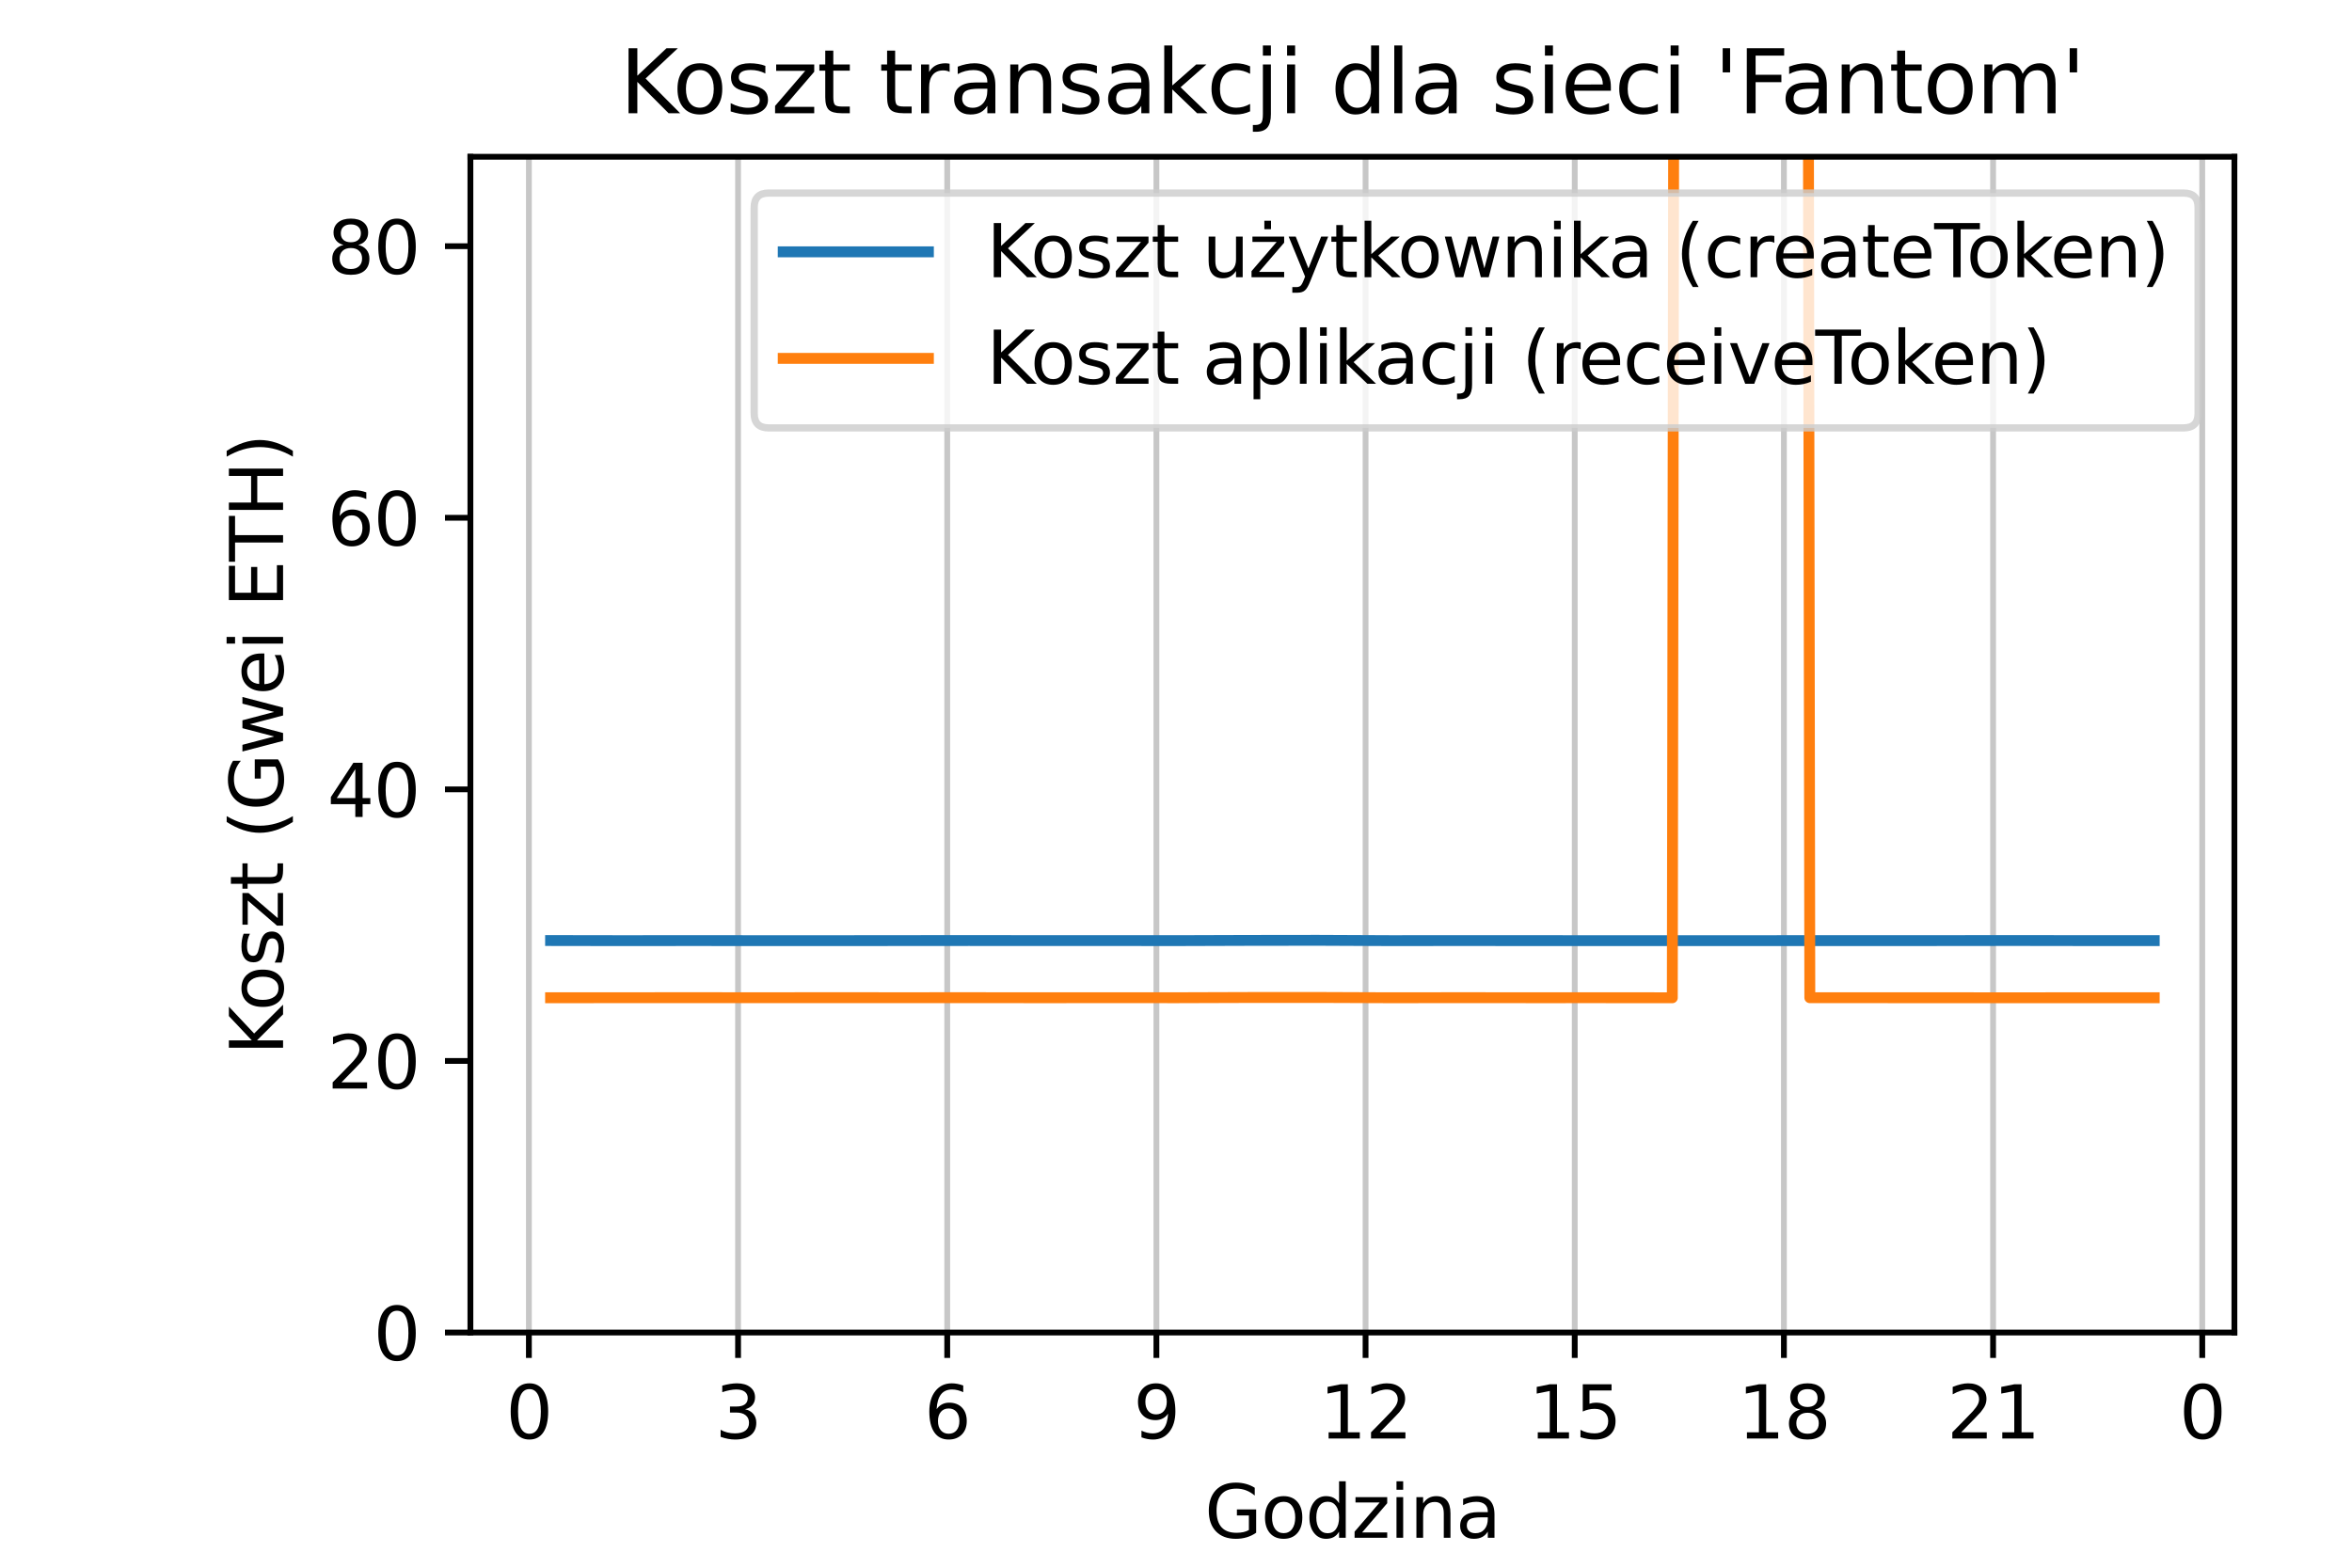<?xml version="1.0" encoding="utf-8" standalone="no"?>
<!DOCTYPE svg PUBLIC "-//W3C//DTD SVG 1.1//EN"
  "http://www.w3.org/Graphics/SVG/1.1/DTD/svg11.dtd">
<svg xmlns:xlink="http://www.w3.org/1999/xlink" width="324pt" height="216pt" viewBox="0 0 324 216" xmlns="http://www.w3.org/2000/svg" version="1.1">
 <defs>
  <style type="text/css">*{stroke-linejoin: round; stroke-linecap: butt}</style>
 </defs>
 <g id="figure_1">
  <g id="patch_1">
   <path d="M 0 216 
L 324 216 
L 324 0 
L 0 0 
z
" style="fill: #ffffff"/>
  </g>
  <g id="axes_1">
   <g id="patch_2">
    <path d="M 64.8 183.6 
L 307.8 183.6 
L 307.8 21.6 
L 64.8 21.6 
z
" style="fill: #ffffff"/>
   </g>
   <g id="matplotlib.axis_1">
    <g id="xtick_1">
     <g id="line2d_1">
      <path d="M 72.857 183.6 
L 72.857 21.6 
" clip-path="url(#p10dc325480)" style="fill: none; stroke: #b0b0b0; stroke-opacity: 0.7; stroke-width: 0.8; stroke-linecap: square"/>
     </g>
     <g id="line2d_2">
      <defs>
       <path id="mc358f6facb" d="M 0 0 
L 0 3.5 
" style="stroke: #000000; stroke-width: 0.8"/>
      </defs>
      <g>
       <use xlink:href="#mc358f6facb" x="72.857" y="183.6" style="stroke: #000000; stroke-width: 0.8"/>
      </g>
     </g>
     <g id="text_1">
      <!-- 0 -->
      <g transform="translate(69.676 198.198)scale(0.1 -0.1)">
       <defs>
        <path id="DejaVuSans-30" d="M 2034 4250 
Q 1547 4250 1301 3770 
Q 1056 3291 1056 2328 
Q 1056 1369 1301 889 
Q 1547 409 2034 409 
Q 2525 409 2770 889 
Q 3016 1369 3016 2328 
Q 3016 3291 2770 3770 
Q 2525 4250 2034 4250 
z
M 2034 4750 
Q 2819 4750 3233 4129 
Q 3647 3509 3647 2328 
Q 3647 1150 3233 529 
Q 2819 -91 2034 -91 
Q 1250 -91 836 529 
Q 422 1150 422 2328 
Q 422 3509 836 4129 
Q 1250 4750 2034 4750 
z
" transform="scale(0.016)"/>
       </defs>
       <use xlink:href="#DejaVuSans-30"/>
      </g>
     </g>
    </g>
    <g id="xtick_2">
     <g id="line2d_3">
      <path d="M 101.672 183.6 
L 101.672 21.6 
" clip-path="url(#p10dc325480)" style="fill: none; stroke: #b0b0b0; stroke-opacity: 0.7; stroke-width: 0.8; stroke-linecap: square"/>
     </g>
     <g id="line2d_4">
      <g>
       <use xlink:href="#mc358f6facb" x="101.672" y="183.6" style="stroke: #000000; stroke-width: 0.8"/>
      </g>
     </g>
     <g id="text_2">
      <!-- 3 -->
      <g transform="translate(98.49 198.198)scale(0.1 -0.1)">
       <defs>
        <path id="DejaVuSans-33" d="M 2597 2516 
Q 3050 2419 3304 2112 
Q 3559 1806 3559 1356 
Q 3559 666 3084 287 
Q 2609 -91 1734 -91 
Q 1441 -91 1130 -33 
Q 819 25 488 141 
L 488 750 
Q 750 597 1062 519 
Q 1375 441 1716 441 
Q 2309 441 2620 675 
Q 2931 909 2931 1356 
Q 2931 1769 2642 2001 
Q 2353 2234 1838 2234 
L 1294 2234 
L 1294 2753 
L 1863 2753 
Q 2328 2753 2575 2939 
Q 2822 3125 2822 3475 
Q 2822 3834 2567 4026 
Q 2313 4219 1838 4219 
Q 1578 4219 1281 4162 
Q 984 4106 628 3988 
L 628 4550 
Q 988 4650 1302 4700 
Q 1616 4750 1894 4750 
Q 2613 4750 3031 4423 
Q 3450 4097 3450 3541 
Q 3450 3153 3228 2886 
Q 3006 2619 2597 2516 
z
" transform="scale(0.016)"/>
       </defs>
       <use xlink:href="#DejaVuSans-33"/>
      </g>
     </g>
    </g>
    <g id="xtick_3">
     <g id="line2d_5">
      <path d="M 130.486 183.6 
L 130.486 21.6 
" clip-path="url(#p10dc325480)" style="fill: none; stroke: #b0b0b0; stroke-opacity: 0.7; stroke-width: 0.8; stroke-linecap: square"/>
     </g>
     <g id="line2d_6">
      <g>
       <use xlink:href="#mc358f6facb" x="130.486" y="183.6" style="stroke: #000000; stroke-width: 0.8"/>
      </g>
     </g>
     <g id="text_3">
      <!-- 6 -->
      <g transform="translate(127.305 198.198)scale(0.1 -0.1)">
       <defs>
        <path id="DejaVuSans-36" d="M 2113 2584 
Q 1688 2584 1439 2293 
Q 1191 2003 1191 1497 
Q 1191 994 1439 701 
Q 1688 409 2113 409 
Q 2538 409 2786 701 
Q 3034 994 3034 1497 
Q 3034 2003 2786 2293 
Q 2538 2584 2113 2584 
z
M 3366 4563 
L 3366 3988 
Q 3128 4100 2886 4159 
Q 2644 4219 2406 4219 
Q 1781 4219 1451 3797 
Q 1122 3375 1075 2522 
Q 1259 2794 1537 2939 
Q 1816 3084 2150 3084 
Q 2853 3084 3261 2657 
Q 3669 2231 3669 1497 
Q 3669 778 3244 343 
Q 2819 -91 2113 -91 
Q 1303 -91 875 529 
Q 447 1150 447 2328 
Q 447 3434 972 4092 
Q 1497 4750 2381 4750 
Q 2619 4750 2861 4703 
Q 3103 4656 3366 4563 
z
" transform="scale(0.016)"/>
       </defs>
       <use xlink:href="#DejaVuSans-36"/>
      </g>
     </g>
    </g>
    <g id="xtick_4">
     <g id="line2d_7">
      <path d="M 159.3 183.6 
L 159.3 21.6 
" clip-path="url(#p10dc325480)" style="fill: none; stroke: #b0b0b0; stroke-opacity: 0.7; stroke-width: 0.8; stroke-linecap: square"/>
     </g>
     <g id="line2d_8">
      <g>
       <use xlink:href="#mc358f6facb" x="159.3" y="183.6" style="stroke: #000000; stroke-width: 0.8"/>
      </g>
     </g>
     <g id="text_4">
      <!-- 9 -->
      <g transform="translate(156.119 198.198)scale(0.1 -0.1)">
       <defs>
        <path id="DejaVuSans-39" d="M 703 97 
L 703 672 
Q 941 559 1184 500 
Q 1428 441 1663 441 
Q 2288 441 2617 861 
Q 2947 1281 2994 2138 
Q 2813 1869 2534 1725 
Q 2256 1581 1919 1581 
Q 1219 1581 811 2004 
Q 403 2428 403 3163 
Q 403 3881 828 4315 
Q 1253 4750 1959 4750 
Q 2769 4750 3195 4129 
Q 3622 3509 3622 2328 
Q 3622 1225 3098 567 
Q 2575 -91 1691 -91 
Q 1453 -91 1209 -44 
Q 966 3 703 97 
z
M 1959 2075 
Q 2384 2075 2632 2365 
Q 2881 2656 2881 3163 
Q 2881 3666 2632 3958 
Q 2384 4250 1959 4250 
Q 1534 4250 1286 3958 
Q 1038 3666 1038 3163 
Q 1038 2656 1286 2365 
Q 1534 2075 1959 2075 
z
" transform="scale(0.016)"/>
       </defs>
       <use xlink:href="#DejaVuSans-39"/>
      </g>
     </g>
    </g>
    <g id="xtick_5">
     <g id="line2d_9">
      <path d="M 188.114 183.6 
L 188.114 21.6 
" clip-path="url(#p10dc325480)" style="fill: none; stroke: #b0b0b0; stroke-opacity: 0.7; stroke-width: 0.8; stroke-linecap: square"/>
     </g>
     <g id="line2d_10">
      <g>
       <use xlink:href="#mc358f6facb" x="188.114" y="183.6" style="stroke: #000000; stroke-width: 0.8"/>
      </g>
     </g>
     <g id="text_5">
      <!-- 12 -->
      <g transform="translate(181.752 198.198)scale(0.1 -0.1)">
       <defs>
        <path id="DejaVuSans-31" d="M 794 531 
L 1825 531 
L 1825 4091 
L 703 3866 
L 703 4441 
L 1819 4666 
L 2450 4666 
L 2450 531 
L 3481 531 
L 3481 0 
L 794 0 
L 794 531 
z
" transform="scale(0.016)"/>
        <path id="DejaVuSans-32" d="M 1228 531 
L 3431 531 
L 3431 0 
L 469 0 
L 469 531 
Q 828 903 1448 1529 
Q 2069 2156 2228 2338 
Q 2531 2678 2651 2914 
Q 2772 3150 2772 3378 
Q 2772 3750 2511 3984 
Q 2250 4219 1831 4219 
Q 1534 4219 1204 4116 
Q 875 4013 500 3803 
L 500 4441 
Q 881 4594 1212 4672 
Q 1544 4750 1819 4750 
Q 2544 4750 2975 4387 
Q 3406 4025 3406 3419 
Q 3406 3131 3298 2873 
Q 3191 2616 2906 2266 
Q 2828 2175 2409 1742 
Q 1991 1309 1228 531 
z
" transform="scale(0.016)"/>
       </defs>
       <use xlink:href="#DejaVuSans-31"/>
       <use xlink:href="#DejaVuSans-32" x="63.623"/>
      </g>
     </g>
    </g>
    <g id="xtick_6">
     <g id="line2d_11">
      <path d="M 216.928 183.6 
L 216.928 21.6 
" clip-path="url(#p10dc325480)" style="fill: none; stroke: #b0b0b0; stroke-opacity: 0.7; stroke-width: 0.8; stroke-linecap: square"/>
     </g>
     <g id="line2d_12">
      <g>
       <use xlink:href="#mc358f6facb" x="216.928" y="183.6" style="stroke: #000000; stroke-width: 0.8"/>
      </g>
     </g>
     <g id="text_6">
      <!-- 15 -->
      <g transform="translate(210.566 198.198)scale(0.1 -0.1)">
       <defs>
        <path id="DejaVuSans-35" d="M 691 4666 
L 3169 4666 
L 3169 4134 
L 1269 4134 
L 1269 2991 
Q 1406 3038 1543 3061 
Q 1681 3084 1819 3084 
Q 2600 3084 3056 2656 
Q 3513 2228 3513 1497 
Q 3513 744 3044 326 
Q 2575 -91 1722 -91 
Q 1428 -91 1123 -41 
Q 819 9 494 109 
L 494 744 
Q 775 591 1075 516 
Q 1375 441 1709 441 
Q 2250 441 2565 725 
Q 2881 1009 2881 1497 
Q 2881 1984 2565 2268 
Q 2250 2553 1709 2553 
Q 1456 2553 1204 2497 
Q 953 2441 691 2322 
L 691 4666 
z
" transform="scale(0.016)"/>
       </defs>
       <use xlink:href="#DejaVuSans-31"/>
       <use xlink:href="#DejaVuSans-35" x="63.623"/>
      </g>
     </g>
    </g>
    <g id="xtick_7">
     <g id="line2d_13">
      <path d="M 245.743 183.6 
L 245.743 21.6 
" clip-path="url(#p10dc325480)" style="fill: none; stroke: #b0b0b0; stroke-opacity: 0.7; stroke-width: 0.8; stroke-linecap: square"/>
     </g>
     <g id="line2d_14">
      <g>
       <use xlink:href="#mc358f6facb" x="245.743" y="183.6" style="stroke: #000000; stroke-width: 0.8"/>
      </g>
     </g>
     <g id="text_7">
      <!-- 18 -->
      <g transform="translate(239.38 198.198)scale(0.1 -0.1)">
       <defs>
        <path id="DejaVuSans-38" d="M 2034 2216 
Q 1584 2216 1326 1975 
Q 1069 1734 1069 1313 
Q 1069 891 1326 650 
Q 1584 409 2034 409 
Q 2484 409 2743 651 
Q 3003 894 3003 1313 
Q 3003 1734 2745 1975 
Q 2488 2216 2034 2216 
z
M 1403 2484 
Q 997 2584 770 2862 
Q 544 3141 544 3541 
Q 544 4100 942 4425 
Q 1341 4750 2034 4750 
Q 2731 4750 3128 4425 
Q 3525 4100 3525 3541 
Q 3525 3141 3298 2862 
Q 3072 2584 2669 2484 
Q 3125 2378 3379 2068 
Q 3634 1759 3634 1313 
Q 3634 634 3220 271 
Q 2806 -91 2034 -91 
Q 1263 -91 848 271 
Q 434 634 434 1313 
Q 434 1759 690 2068 
Q 947 2378 1403 2484 
z
M 1172 3481 
Q 1172 3119 1398 2916 
Q 1625 2713 2034 2713 
Q 2441 2713 2670 2916 
Q 2900 3119 2900 3481 
Q 2900 3844 2670 4047 
Q 2441 4250 2034 4250 
Q 1625 4250 1398 4047 
Q 1172 3844 1172 3481 
z
" transform="scale(0.016)"/>
       </defs>
       <use xlink:href="#DejaVuSans-31"/>
       <use xlink:href="#DejaVuSans-38" x="63.623"/>
      </g>
     </g>
    </g>
    <g id="xtick_8">
     <g id="line2d_15">
      <path d="M 274.557 183.6 
L 274.557 21.6 
" clip-path="url(#p10dc325480)" style="fill: none; stroke: #b0b0b0; stroke-opacity: 0.7; stroke-width: 0.8; stroke-linecap: square"/>
     </g>
     <g id="line2d_16">
      <g>
       <use xlink:href="#mc358f6facb" x="274.557" y="183.6" style="stroke: #000000; stroke-width: 0.8"/>
      </g>
     </g>
     <g id="text_8">
      <!-- 21 -->
      <g transform="translate(268.194 198.198)scale(0.1 -0.1)">
       <use xlink:href="#DejaVuSans-32"/>
       <use xlink:href="#DejaVuSans-31" x="63.623"/>
      </g>
     </g>
    </g>
    <g id="xtick_9">
     <g id="line2d_17">
      <path d="M 303.371 183.6 
L 303.371 21.6 
" clip-path="url(#p10dc325480)" style="fill: none; stroke: #b0b0b0; stroke-opacity: 0.7; stroke-width: 0.8; stroke-linecap: square"/>
     </g>
     <g id="line2d_18">
      <g>
       <use xlink:href="#mc358f6facb" x="303.371" y="183.6" style="stroke: #000000; stroke-width: 0.8"/>
      </g>
     </g>
     <g id="text_9">
      <!-- 0 -->
      <g transform="translate(300.19 198.198)scale(0.1 -0.1)">
       <use xlink:href="#DejaVuSans-30"/>
      </g>
     </g>
    </g>
    <g id="text_10">
     <!-- Godzina -->
     <g transform="translate(165.946 211.877)scale(0.1 -0.1)">
      <defs>
       <path id="DejaVuSans-47" d="M 3809 666 
L 3809 1919 
L 2778 1919 
L 2778 2438 
L 4434 2438 
L 4434 434 
Q 4069 175 3628 42 
Q 3188 -91 2688 -91 
Q 1594 -91 976 548 
Q 359 1188 359 2328 
Q 359 3472 976 4111 
Q 1594 4750 2688 4750 
Q 3144 4750 3555 4637 
Q 3966 4525 4313 4306 
L 4313 3634 
Q 3963 3931 3569 4081 
Q 3175 4231 2741 4231 
Q 1884 4231 1454 3753 
Q 1025 3275 1025 2328 
Q 1025 1384 1454 906 
Q 1884 428 2741 428 
Q 3075 428 3337 486 
Q 3600 544 3809 666 
z
" transform="scale(0.016)"/>
       <path id="DejaVuSans-6f" d="M 1959 3097 
Q 1497 3097 1228 2736 
Q 959 2375 959 1747 
Q 959 1119 1226 758 
Q 1494 397 1959 397 
Q 2419 397 2687 759 
Q 2956 1122 2956 1747 
Q 2956 2369 2687 2733 
Q 2419 3097 1959 3097 
z
M 1959 3584 
Q 2709 3584 3137 3096 
Q 3566 2609 3566 1747 
Q 3566 888 3137 398 
Q 2709 -91 1959 -91 
Q 1206 -91 779 398 
Q 353 888 353 1747 
Q 353 2609 779 3096 
Q 1206 3584 1959 3584 
z
" transform="scale(0.016)"/>
       <path id="DejaVuSans-64" d="M 2906 2969 
L 2906 4863 
L 3481 4863 
L 3481 0 
L 2906 0 
L 2906 525 
Q 2725 213 2448 61 
Q 2172 -91 1784 -91 
Q 1150 -91 751 415 
Q 353 922 353 1747 
Q 353 2572 751 3078 
Q 1150 3584 1784 3584 
Q 2172 3584 2448 3432 
Q 2725 3281 2906 2969 
z
M 947 1747 
Q 947 1113 1208 752 
Q 1469 391 1925 391 
Q 2381 391 2643 752 
Q 2906 1113 2906 1747 
Q 2906 2381 2643 2742 
Q 2381 3103 1925 3103 
Q 1469 3103 1208 2742 
Q 947 2381 947 1747 
z
" transform="scale(0.016)"/>
       <path id="DejaVuSans-7a" d="M 353 3500 
L 3084 3500 
L 3084 2975 
L 922 459 
L 3084 459 
L 3084 0 
L 275 0 
L 275 525 
L 2438 3041 
L 353 3041 
L 353 3500 
z
" transform="scale(0.016)"/>
       <path id="DejaVuSans-69" d="M 603 3500 
L 1178 3500 
L 1178 0 
L 603 0 
L 603 3500 
z
M 603 4863 
L 1178 4863 
L 1178 4134 
L 603 4134 
L 603 4863 
z
" transform="scale(0.016)"/>
       <path id="DejaVuSans-6e" d="M 3513 2113 
L 3513 0 
L 2938 0 
L 2938 2094 
Q 2938 2591 2744 2837 
Q 2550 3084 2163 3084 
Q 1697 3084 1428 2787 
Q 1159 2491 1159 1978 
L 1159 0 
L 581 0 
L 581 3500 
L 1159 3500 
L 1159 2956 
Q 1366 3272 1645 3428 
Q 1925 3584 2291 3584 
Q 2894 3584 3203 3211 
Q 3513 2838 3513 2113 
z
" transform="scale(0.016)"/>
       <path id="DejaVuSans-61" d="M 2194 1759 
Q 1497 1759 1228 1600 
Q 959 1441 959 1056 
Q 959 750 1161 570 
Q 1363 391 1709 391 
Q 2188 391 2477 730 
Q 2766 1069 2766 1631 
L 2766 1759 
L 2194 1759 
z
M 3341 1997 
L 3341 0 
L 2766 0 
L 2766 531 
Q 2569 213 2275 61 
Q 1981 -91 1556 -91 
Q 1019 -91 701 211 
Q 384 513 384 1019 
Q 384 1609 779 1909 
Q 1175 2209 1959 2209 
L 2766 2209 
L 2766 2266 
Q 2766 2663 2505 2880 
Q 2244 3097 1772 3097 
Q 1472 3097 1187 3025 
Q 903 2953 641 2809 
L 641 3341 
Q 956 3463 1253 3523 
Q 1550 3584 1831 3584 
Q 2591 3584 2966 3190 
Q 3341 2797 3341 1997 
z
" transform="scale(0.016)"/>
      </defs>
      <use xlink:href="#DejaVuSans-47"/>
      <use xlink:href="#DejaVuSans-6f" x="77.49"/>
      <use xlink:href="#DejaVuSans-64" x="138.672"/>
      <use xlink:href="#DejaVuSans-7a" x="202.148"/>
      <use xlink:href="#DejaVuSans-69" x="254.639"/>
      <use xlink:href="#DejaVuSans-6e" x="282.422"/>
      <use xlink:href="#DejaVuSans-61" x="345.801"/>
     </g>
    </g>
   </g>
   <g id="matplotlib.axis_2">
    <g id="ytick_1">
     <g id="line2d_19">
      <defs>
       <path id="ma795c23fcf" d="M 0 0 
L -3.5 0 
" style="stroke: #000000; stroke-width: 0.8"/>
      </defs>
      <g>
       <use xlink:href="#ma795c23fcf" x="64.8" y="183.6" style="stroke: #000000; stroke-width: 0.8"/>
      </g>
     </g>
     <g id="text_11">
      <!-- 0 -->
      <g transform="translate(51.438 187.399)scale(0.1 -0.1)">
       <use xlink:href="#DejaVuSans-30"/>
      </g>
     </g>
    </g>
    <g id="ytick_2">
     <g id="line2d_20">
      <g>
       <use xlink:href="#ma795c23fcf" x="64.8" y="146.18" style="stroke: #000000; stroke-width: 0.8"/>
      </g>
     </g>
     <g id="text_12">
      <!-- 20 -->
      <g transform="translate(45.075 149.979)scale(0.1 -0.1)">
       <use xlink:href="#DejaVuSans-32"/>
       <use xlink:href="#DejaVuSans-30" x="63.623"/>
      </g>
     </g>
    </g>
    <g id="ytick_3">
     <g id="line2d_21">
      <g>
       <use xlink:href="#ma795c23fcf" x="64.8" y="108.76" style="stroke: #000000; stroke-width: 0.8"/>
      </g>
     </g>
     <g id="text_13">
      <!-- 40 -->
      <g transform="translate(45.075 112.56)scale(0.1 -0.1)">
       <defs>
        <path id="DejaVuSans-34" d="M 2419 4116 
L 825 1625 
L 2419 1625 
L 2419 4116 
z
M 2253 4666 
L 3047 4666 
L 3047 1625 
L 3713 1625 
L 3713 1100 
L 3047 1100 
L 3047 0 
L 2419 0 
L 2419 1100 
L 313 1100 
L 313 1709 
L 2253 4666 
z
" transform="scale(0.016)"/>
       </defs>
       <use xlink:href="#DejaVuSans-34"/>
       <use xlink:href="#DejaVuSans-30" x="63.623"/>
      </g>
     </g>
    </g>
    <g id="ytick_4">
     <g id="line2d_22">
      <g>
       <use xlink:href="#ma795c23fcf" x="64.8" y="71.341" style="stroke: #000000; stroke-width: 0.8"/>
      </g>
     </g>
     <g id="text_14">
      <!-- 60 -->
      <g transform="translate(45.075 75.14)scale(0.1 -0.1)">
       <use xlink:href="#DejaVuSans-36"/>
       <use xlink:href="#DejaVuSans-30" x="63.623"/>
      </g>
     </g>
    </g>
    <g id="ytick_5">
     <g id="line2d_23">
      <g>
       <use xlink:href="#ma795c23fcf" x="64.8" y="33.921" style="stroke: #000000; stroke-width: 0.8"/>
      </g>
     </g>
     <g id="text_15">
      <!-- 80 -->
      <g transform="translate(45.075 37.72)scale(0.1 -0.1)">
       <use xlink:href="#DejaVuSans-38"/>
       <use xlink:href="#DejaVuSans-30" x="63.623"/>
      </g>
     </g>
    </g>
    <g id="text_16">
     <!-- Koszt (Gwei ETH) -->
     <g transform="translate(38.995 145.359)rotate(-90)scale(0.1 -0.1)">
      <defs>
       <path id="DejaVuSans-4b" d="M 628 4666 
L 1259 4666 
L 1259 2694 
L 3353 4666 
L 4166 4666 
L 1850 2491 
L 4331 0 
L 3500 0 
L 1259 2247 
L 1259 0 
L 628 0 
L 628 4666 
z
" transform="scale(0.016)"/>
       <path id="DejaVuSans-73" d="M 2834 3397 
L 2834 2853 
Q 2591 2978 2328 3040 
Q 2066 3103 1784 3103 
Q 1356 3103 1142 2972 
Q 928 2841 928 2578 
Q 928 2378 1081 2264 
Q 1234 2150 1697 2047 
L 1894 2003 
Q 2506 1872 2764 1633 
Q 3022 1394 3022 966 
Q 3022 478 2636 193 
Q 2250 -91 1575 -91 
Q 1294 -91 989 -36 
Q 684 19 347 128 
L 347 722 
Q 666 556 975 473 
Q 1284 391 1588 391 
Q 1994 391 2212 530 
Q 2431 669 2431 922 
Q 2431 1156 2273 1281 
Q 2116 1406 1581 1522 
L 1381 1569 
Q 847 1681 609 1914 
Q 372 2147 372 2553 
Q 372 3047 722 3315 
Q 1072 3584 1716 3584 
Q 2034 3584 2315 3537 
Q 2597 3491 2834 3397 
z
" transform="scale(0.016)"/>
       <path id="DejaVuSans-74" d="M 1172 4494 
L 1172 3500 
L 2356 3500 
L 2356 3053 
L 1172 3053 
L 1172 1153 
Q 1172 725 1289 603 
Q 1406 481 1766 481 
L 2356 481 
L 2356 0 
L 1766 0 
Q 1100 0 847 248 
Q 594 497 594 1153 
L 594 3053 
L 172 3053 
L 172 3500 
L 594 3500 
L 594 4494 
L 1172 4494 
z
" transform="scale(0.016)"/>
       <path id="DejaVuSans-20" transform="scale(0.016)"/>
       <path id="DejaVuSans-28" d="M 1984 4856 
Q 1566 4138 1362 3434 
Q 1159 2731 1159 2009 
Q 1159 1288 1364 580 
Q 1569 -128 1984 -844 
L 1484 -844 
Q 1016 -109 783 600 
Q 550 1309 550 2009 
Q 550 2706 781 3412 
Q 1013 4119 1484 4856 
L 1984 4856 
z
" transform="scale(0.016)"/>
       <path id="DejaVuSans-77" d="M 269 3500 
L 844 3500 
L 1563 769 
L 2278 3500 
L 2956 3500 
L 3675 769 
L 4391 3500 
L 4966 3500 
L 4050 0 
L 3372 0 
L 2619 2869 
L 1863 0 
L 1184 0 
L 269 3500 
z
" transform="scale(0.016)"/>
       <path id="DejaVuSans-65" d="M 3597 1894 
L 3597 1613 
L 953 1613 
Q 991 1019 1311 708 
Q 1631 397 2203 397 
Q 2534 397 2845 478 
Q 3156 559 3463 722 
L 3463 178 
Q 3153 47 2828 -22 
Q 2503 -91 2169 -91 
Q 1331 -91 842 396 
Q 353 884 353 1716 
Q 353 2575 817 3079 
Q 1281 3584 2069 3584 
Q 2775 3584 3186 3129 
Q 3597 2675 3597 1894 
z
M 3022 2063 
Q 3016 2534 2758 2815 
Q 2500 3097 2075 3097 
Q 1594 3097 1305 2825 
Q 1016 2553 972 2059 
L 3022 2063 
z
" transform="scale(0.016)"/>
       <path id="DejaVuSans-45" d="M 628 4666 
L 3578 4666 
L 3578 4134 
L 1259 4134 
L 1259 2753 
L 3481 2753 
L 3481 2222 
L 1259 2222 
L 1259 531 
L 3634 531 
L 3634 0 
L 628 0 
L 628 4666 
z
" transform="scale(0.016)"/>
       <path id="DejaVuSans-54" d="M -19 4666 
L 3928 4666 
L 3928 4134 
L 2272 4134 
L 2272 0 
L 1638 0 
L 1638 4134 
L -19 4134 
L -19 4666 
z
" transform="scale(0.016)"/>
       <path id="DejaVuSans-48" d="M 628 4666 
L 1259 4666 
L 1259 2753 
L 3553 2753 
L 3553 4666 
L 4184 4666 
L 4184 0 
L 3553 0 
L 3553 2222 
L 1259 2222 
L 1259 0 
L 628 0 
L 628 4666 
z
" transform="scale(0.016)"/>
       <path id="DejaVuSans-29" d="M 513 4856 
L 1013 4856 
Q 1481 4119 1714 3412 
Q 1947 2706 1947 2009 
Q 1947 1309 1714 600 
Q 1481 -109 1013 -844 
L 513 -844 
Q 928 -128 1133 580 
Q 1338 1288 1338 2009 
Q 1338 2731 1133 3434 
Q 928 4138 513 4856 
z
" transform="scale(0.016)"/>
      </defs>
      <use xlink:href="#DejaVuSans-4b"/>
      <use xlink:href="#DejaVuSans-6f" x="60.576"/>
      <use xlink:href="#DejaVuSans-73" x="121.758"/>
      <use xlink:href="#DejaVuSans-7a" x="173.857"/>
      <use xlink:href="#DejaVuSans-74" x="226.348"/>
      <use xlink:href="#DejaVuSans-20" x="265.557"/>
      <use xlink:href="#DejaVuSans-28" x="297.344"/>
      <use xlink:href="#DejaVuSans-47" x="336.357"/>
      <use xlink:href="#DejaVuSans-77" x="413.848"/>
      <use xlink:href="#DejaVuSans-65" x="495.635"/>
      <use xlink:href="#DejaVuSans-69" x="557.158"/>
      <use xlink:href="#DejaVuSans-20" x="584.941"/>
      <use xlink:href="#DejaVuSans-45" x="616.729"/>
      <use xlink:href="#DejaVuSans-54" x="679.912"/>
      <use xlink:href="#DejaVuSans-48" x="740.996"/>
      <use xlink:href="#DejaVuSans-29" x="816.191"/>
     </g>
    </g>
   </g>
   <g id="line2d_24">
    <path d="M 75.845 129.589 
L 86.034 129.605 
L 95.639 129.595 
L 104.66 129.605 
L 115.132 129.605 
L 123.869 129.596 
L 133.474 129.589 
L 143.079 129.597 
L 153.27 129.595 
L 162.288 129.601 
L 171.893 129.57 
L 181.498 129.558 
L 191.697 129.604 
L 200.707 129.594 
L 210.899 129.601 
L 220.504 129.604 
L 230.37 129.604 
L 239.71 129.605 
L 249.312 129.6 
L 258.925 129.602 
L 267.943 129.597 
L 277.545 129.586 
L 287.152 129.6 
L 296.755 129.602 
" clip-path="url(#p10dc325480)" style="fill: none; stroke: #1f77b4; stroke-width: 1.5; stroke-linecap: square"/>
   </g>
   <g id="line2d_25">
    <path d="M 75.845 137.472 
L 86.034 137.466 
L 95.639 137.463 
L 104.66 137.467 
L 115.132 137.462 
L 123.869 137.466 
L 133.474 137.463 
L 143.079 137.47 
L 153.27 137.466 
L 162.288 137.469 
L 171.893 137.439 
L 181.498 137.434 
L 191.697 137.473 
L 200.707 137.462 
L 210.899 137.469 
L 220.504 137.468 
L 230.37 137.475 
L 230.584 -1 
M 249.092 -1 
L 249.312 137.465 
L 258.925 137.468 
L 267.943 137.472 
L 277.545 137.475 
L 287.152 137.471 
L 296.755 137.473 
" clip-path="url(#p10dc325480)" style="fill: none; stroke: #ff7f0e; stroke-width: 1.5; stroke-linecap: square"/>
   </g>
   <g id="patch_3">
    <path d="M 64.8 183.6 
L 64.8 21.6 
" style="fill: none; stroke: #000000; stroke-width: 0.8; stroke-linejoin: miter; stroke-linecap: square"/>
   </g>
   <g id="patch_4">
    <path d="M 307.8 183.6 
L 307.8 21.6 
" style="fill: none; stroke: #000000; stroke-width: 0.8; stroke-linejoin: miter; stroke-linecap: square"/>
   </g>
   <g id="patch_5">
    <path d="M 64.8 183.6 
L 307.8 183.6 
" style="fill: none; stroke: #000000; stroke-width: 0.8; stroke-linejoin: miter; stroke-linecap: square"/>
   </g>
   <g id="patch_6">
    <path d="M 64.8 21.6 
L 307.8 21.6 
" style="fill: none; stroke: #000000; stroke-width: 0.8; stroke-linejoin: miter; stroke-linecap: square"/>
   </g>
   <g id="text_17">
    <!-- Koszt transakcji dla sieci 'Fantom' -->
    <g transform="translate(85.38 15.6)scale(0.12 -0.12)">
     <defs>
      <path id="DejaVuSans-72" d="M 2631 2963 
Q 2534 3019 2420 3045 
Q 2306 3072 2169 3072 
Q 1681 3072 1420 2755 
Q 1159 2438 1159 1844 
L 1159 0 
L 581 0 
L 581 3500 
L 1159 3500 
L 1159 2956 
Q 1341 3275 1631 3429 
Q 1922 3584 2338 3584 
Q 2397 3584 2469 3576 
Q 2541 3569 2628 3553 
L 2631 2963 
z
" transform="scale(0.016)"/>
      <path id="DejaVuSans-6b" d="M 581 4863 
L 1159 4863 
L 1159 1991 
L 2875 3500 
L 3609 3500 
L 1753 1863 
L 3688 0 
L 2938 0 
L 1159 1709 
L 1159 0 
L 581 0 
L 581 4863 
z
" transform="scale(0.016)"/>
      <path id="DejaVuSans-63" d="M 3122 3366 
L 3122 2828 
Q 2878 2963 2633 3030 
Q 2388 3097 2138 3097 
Q 1578 3097 1268 2742 
Q 959 2388 959 1747 
Q 959 1106 1268 751 
Q 1578 397 2138 397 
Q 2388 397 2633 464 
Q 2878 531 3122 666 
L 3122 134 
Q 2881 22 2623 -34 
Q 2366 -91 2075 -91 
Q 1284 -91 818 406 
Q 353 903 353 1747 
Q 353 2603 823 3093 
Q 1294 3584 2113 3584 
Q 2378 3584 2631 3529 
Q 2884 3475 3122 3366 
z
" transform="scale(0.016)"/>
      <path id="DejaVuSans-6a" d="M 603 3500 
L 1178 3500 
L 1178 -63 
Q 1178 -731 923 -1031 
Q 669 -1331 103 -1331 
L -116 -1331 
L -116 -844 
L 38 -844 
Q 366 -844 484 -692 
Q 603 -541 603 -63 
L 603 3500 
z
M 603 4863 
L 1178 4863 
L 1178 4134 
L 603 4134 
L 603 4863 
z
" transform="scale(0.016)"/>
      <path id="DejaVuSans-6c" d="M 603 4863 
L 1178 4863 
L 1178 0 
L 603 0 
L 603 4863 
z
" transform="scale(0.016)"/>
      <path id="DejaVuSans-27" d="M 1147 4666 
L 1147 2931 
L 616 2931 
L 616 4666 
L 1147 4666 
z
" transform="scale(0.016)"/>
      <path id="DejaVuSans-46" d="M 628 4666 
L 3309 4666 
L 3309 4134 
L 1259 4134 
L 1259 2759 
L 3109 2759 
L 3109 2228 
L 1259 2228 
L 1259 0 
L 628 0 
L 628 4666 
z
" transform="scale(0.016)"/>
      <path id="DejaVuSans-6d" d="M 3328 2828 
Q 3544 3216 3844 3400 
Q 4144 3584 4550 3584 
Q 5097 3584 5394 3201 
Q 5691 2819 5691 2113 
L 5691 0 
L 5113 0 
L 5113 2094 
Q 5113 2597 4934 2840 
Q 4756 3084 4391 3084 
Q 3944 3084 3684 2787 
Q 3425 2491 3425 1978 
L 3425 0 
L 2847 0 
L 2847 2094 
Q 2847 2600 2669 2842 
Q 2491 3084 2119 3084 
Q 1678 3084 1418 2786 
Q 1159 2488 1159 1978 
L 1159 0 
L 581 0 
L 581 3500 
L 1159 3500 
L 1159 2956 
Q 1356 3278 1631 3431 
Q 1906 3584 2284 3584 
Q 2666 3584 2933 3390 
Q 3200 3197 3328 2828 
z
" transform="scale(0.016)"/>
     </defs>
     <use xlink:href="#DejaVuSans-4b"/>
     <use xlink:href="#DejaVuSans-6f" x="60.576"/>
     <use xlink:href="#DejaVuSans-73" x="121.758"/>
     <use xlink:href="#DejaVuSans-7a" x="173.857"/>
     <use xlink:href="#DejaVuSans-74" x="226.348"/>
     <use xlink:href="#DejaVuSans-20" x="265.557"/>
     <use xlink:href="#DejaVuSans-74" x="297.344"/>
     <use xlink:href="#DejaVuSans-72" x="336.553"/>
     <use xlink:href="#DejaVuSans-61" x="377.666"/>
     <use xlink:href="#DejaVuSans-6e" x="438.945"/>
     <use xlink:href="#DejaVuSans-73" x="502.324"/>
     <use xlink:href="#DejaVuSans-61" x="554.424"/>
     <use xlink:href="#DejaVuSans-6b" x="615.703"/>
     <use xlink:href="#DejaVuSans-63" x="673.613"/>
     <use xlink:href="#DejaVuSans-6a" x="728.594"/>
     <use xlink:href="#DejaVuSans-69" x="756.377"/>
     <use xlink:href="#DejaVuSans-20" x="784.16"/>
     <use xlink:href="#DejaVuSans-64" x="815.947"/>
     <use xlink:href="#DejaVuSans-6c" x="879.424"/>
     <use xlink:href="#DejaVuSans-61" x="907.207"/>
     <use xlink:href="#DejaVuSans-20" x="968.486"/>
     <use xlink:href="#DejaVuSans-73" x="1000.273"/>
     <use xlink:href="#DejaVuSans-69" x="1052.373"/>
     <use xlink:href="#DejaVuSans-65" x="1080.156"/>
     <use xlink:href="#DejaVuSans-63" x="1141.68"/>
     <use xlink:href="#DejaVuSans-69" x="1196.66"/>
     <use xlink:href="#DejaVuSans-20" x="1224.443"/>
     <use xlink:href="#DejaVuSans-27" x="1256.23"/>
     <use xlink:href="#DejaVuSans-46" x="1283.721"/>
     <use xlink:href="#DejaVuSans-61" x="1332.115"/>
     <use xlink:href="#DejaVuSans-6e" x="1393.395"/>
     <use xlink:href="#DejaVuSans-74" x="1456.773"/>
     <use xlink:href="#DejaVuSans-6f" x="1495.982"/>
     <use xlink:href="#DejaVuSans-6d" x="1557.164"/>
     <use xlink:href="#DejaVuSans-27" x="1654.576"/>
    </g>
   </g>
   <g id="legend_1">
    <g id="patch_7">
     <path d="M 105.892 58.956 
L 300.8 58.956 
Q 302.8 58.956 302.8 56.956 
L 302.8 28.6 
Q 302.8 26.6 300.8 26.6 
L 105.892 26.6 
Q 103.892 26.6 103.892 28.6 
L 103.892 56.956 
Q 103.892 58.956 105.892 58.956 
z
" style="fill: #ffffff; opacity: 0.8; stroke: #cccccc; stroke-linejoin: miter"/>
    </g>
    <g id="line2d_26">
     <path d="M 107.892 34.698 
L 117.892 34.698 
L 127.892 34.698 
" style="fill: none; stroke: #1f77b4; stroke-width: 1.5; stroke-linecap: square"/>
    </g>
    <g id="text_18">
     <!-- Koszt użytkownika (createToken) -->
     <g transform="translate(135.892 38.198)scale(0.1 -0.1)">
      <defs>
       <path id="DejaVuSans-75" d="M 544 1381 
L 544 3500 
L 1119 3500 
L 1119 1403 
Q 1119 906 1312 657 
Q 1506 409 1894 409 
Q 2359 409 2629 706 
Q 2900 1003 2900 1516 
L 2900 3500 
L 3475 3500 
L 3475 0 
L 2900 0 
L 2900 538 
Q 2691 219 2414 64 
Q 2138 -91 1772 -91 
Q 1169 -91 856 284 
Q 544 659 544 1381 
z
M 1991 3584 
L 1991 3584 
z
" transform="scale(0.016)"/>
       <path id="DejaVuSans-17c" d="M 1378 4863 
L 1953 4863 
L 1953 4134 
L 1378 4134 
L 1378 4863 
z
M 1672 3584 
L 1672 3584 
z
M 353 3500 
L 3084 3500 
L 3084 2975 
L 922 459 
L 3084 459 
L 3084 0 
L 275 0 
L 275 525 
L 2438 3041 
L 353 3041 
L 353 3500 
z
" transform="scale(0.016)"/>
       <path id="DejaVuSans-79" d="M 2059 -325 
Q 1816 -950 1584 -1140 
Q 1353 -1331 966 -1331 
L 506 -1331 
L 506 -850 
L 844 -850 
Q 1081 -850 1212 -737 
Q 1344 -625 1503 -206 
L 1606 56 
L 191 3500 
L 800 3500 
L 1894 763 
L 2988 3500 
L 3597 3500 
L 2059 -325 
z
" transform="scale(0.016)"/>
      </defs>
      <use xlink:href="#DejaVuSans-4b"/>
      <use xlink:href="#DejaVuSans-6f" x="60.576"/>
      <use xlink:href="#DejaVuSans-73" x="121.758"/>
      <use xlink:href="#DejaVuSans-7a" x="173.857"/>
      <use xlink:href="#DejaVuSans-74" x="226.348"/>
      <use xlink:href="#DejaVuSans-20" x="265.557"/>
      <use xlink:href="#DejaVuSans-75" x="297.344"/>
      <use xlink:href="#DejaVuSans-17c" x="360.723"/>
      <use xlink:href="#DejaVuSans-79" x="413.213"/>
      <use xlink:href="#DejaVuSans-74" x="472.393"/>
      <use xlink:href="#DejaVuSans-6b" x="511.602"/>
      <use xlink:href="#DejaVuSans-6f" x="565.887"/>
      <use xlink:href="#DejaVuSans-77" x="627.068"/>
      <use xlink:href="#DejaVuSans-6e" x="708.855"/>
      <use xlink:href="#DejaVuSans-69" x="772.234"/>
      <use xlink:href="#DejaVuSans-6b" x="800.018"/>
      <use xlink:href="#DejaVuSans-61" x="856.178"/>
      <use xlink:href="#DejaVuSans-20" x="917.457"/>
      <use xlink:href="#DejaVuSans-28" x="949.244"/>
      <use xlink:href="#DejaVuSans-63" x="988.258"/>
      <use xlink:href="#DejaVuSans-72" x="1043.238"/>
      <use xlink:href="#DejaVuSans-65" x="1082.102"/>
      <use xlink:href="#DejaVuSans-61" x="1143.625"/>
      <use xlink:href="#DejaVuSans-74" x="1204.904"/>
      <use xlink:href="#DejaVuSans-65" x="1244.113"/>
      <use xlink:href="#DejaVuSans-54" x="1305.637"/>
      <use xlink:href="#DejaVuSans-6f" x="1349.721"/>
      <use xlink:href="#DejaVuSans-6b" x="1410.902"/>
      <use xlink:href="#DejaVuSans-65" x="1465.188"/>
      <use xlink:href="#DejaVuSans-6e" x="1526.711"/>
      <use xlink:href="#DejaVuSans-29" x="1590.09"/>
     </g>
    </g>
    <g id="line2d_27">
     <path d="M 107.892 49.377 
L 117.892 49.377 
L 127.892 49.377 
" style="fill: none; stroke: #ff7f0e; stroke-width: 1.5; stroke-linecap: square"/>
    </g>
    <g id="text_19">
     <!-- Koszt aplikacji (receiveToken) -->
     <g transform="translate(135.892 52.877)scale(0.1 -0.1)">
      <defs>
       <path id="DejaVuSans-70" d="M 1159 525 
L 1159 -1331 
L 581 -1331 
L 581 3500 
L 1159 3500 
L 1159 2969 
Q 1341 3281 1617 3432 
Q 1894 3584 2278 3584 
Q 2916 3584 3314 3078 
Q 3713 2572 3713 1747 
Q 3713 922 3314 415 
Q 2916 -91 2278 -91 
Q 1894 -91 1617 61 
Q 1341 213 1159 525 
z
M 3116 1747 
Q 3116 2381 2855 2742 
Q 2594 3103 2138 3103 
Q 1681 3103 1420 2742 
Q 1159 2381 1159 1747 
Q 1159 1113 1420 752 
Q 1681 391 2138 391 
Q 2594 391 2855 752 
Q 3116 1113 3116 1747 
z
" transform="scale(0.016)"/>
       <path id="DejaVuSans-76" d="M 191 3500 
L 800 3500 
L 1894 563 
L 2988 3500 
L 3597 3500 
L 2284 0 
L 1503 0 
L 191 3500 
z
" transform="scale(0.016)"/>
      </defs>
      <use xlink:href="#DejaVuSans-4b"/>
      <use xlink:href="#DejaVuSans-6f" x="60.576"/>
      <use xlink:href="#DejaVuSans-73" x="121.758"/>
      <use xlink:href="#DejaVuSans-7a" x="173.857"/>
      <use xlink:href="#DejaVuSans-74" x="226.348"/>
      <use xlink:href="#DejaVuSans-20" x="265.557"/>
      <use xlink:href="#DejaVuSans-61" x="297.344"/>
      <use xlink:href="#DejaVuSans-70" x="358.623"/>
      <use xlink:href="#DejaVuSans-6c" x="422.1"/>
      <use xlink:href="#DejaVuSans-69" x="449.883"/>
      <use xlink:href="#DejaVuSans-6b" x="477.666"/>
      <use xlink:href="#DejaVuSans-61" x="533.826"/>
      <use xlink:href="#DejaVuSans-63" x="595.105"/>
      <use xlink:href="#DejaVuSans-6a" x="650.086"/>
      <use xlink:href="#DejaVuSans-69" x="677.869"/>
      <use xlink:href="#DejaVuSans-20" x="705.652"/>
      <use xlink:href="#DejaVuSans-28" x="737.439"/>
      <use xlink:href="#DejaVuSans-72" x="776.453"/>
      <use xlink:href="#DejaVuSans-65" x="815.316"/>
      <use xlink:href="#DejaVuSans-63" x="876.84"/>
      <use xlink:href="#DejaVuSans-65" x="931.82"/>
      <use xlink:href="#DejaVuSans-69" x="993.344"/>
      <use xlink:href="#DejaVuSans-76" x="1021.127"/>
      <use xlink:href="#DejaVuSans-65" x="1080.307"/>
      <use xlink:href="#DejaVuSans-54" x="1141.83"/>
      <use xlink:href="#DejaVuSans-6f" x="1185.914"/>
      <use xlink:href="#DejaVuSans-6b" x="1247.096"/>
      <use xlink:href="#DejaVuSans-65" x="1301.381"/>
      <use xlink:href="#DejaVuSans-6e" x="1362.904"/>
      <use xlink:href="#DejaVuSans-29" x="1426.283"/>
     </g>
    </g>
   </g>
  </g>
 </g>
 <defs>
  <clipPath id="p10dc325480">
   <rect x="64.8" y="21.6" width="243" height="162"/>
  </clipPath>
 </defs>
</svg>
